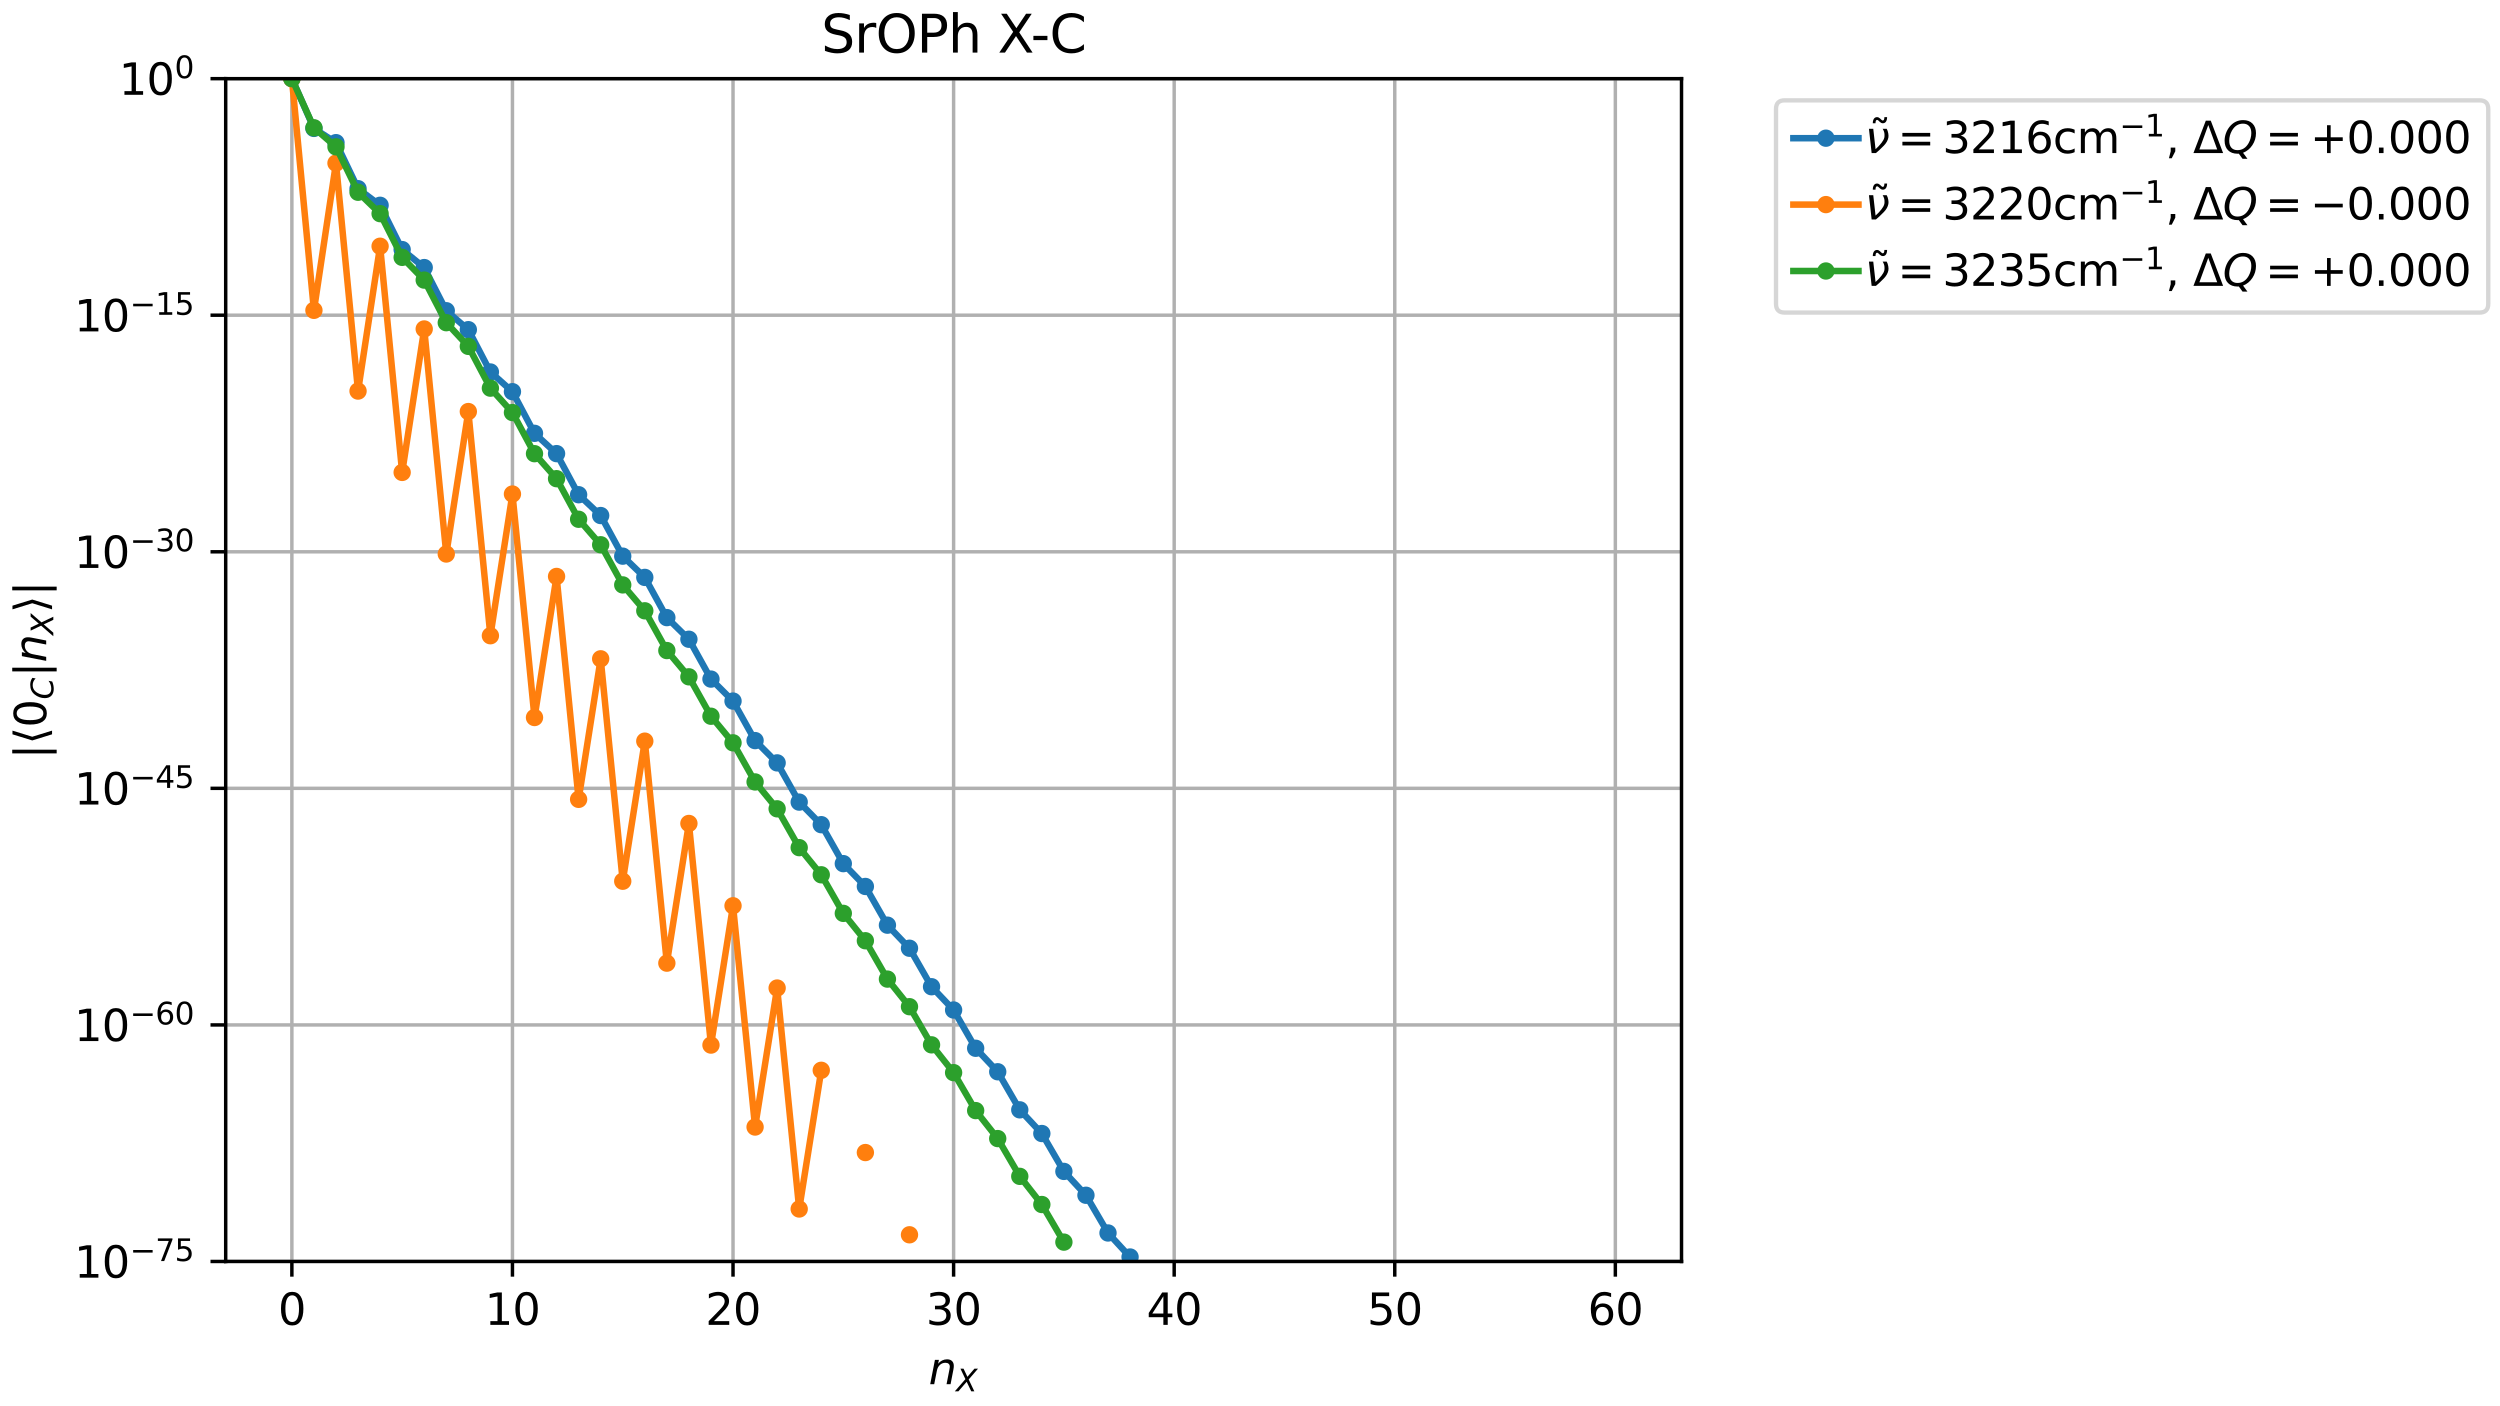 <?xml version="1.0" encoding="utf-8" standalone="no"?>
<!DOCTYPE svg PUBLIC "-//W3C//DTD SVG 1.1//EN"
  "http://www.w3.org/Graphics/SVG/1.1/DTD/svg11.dtd">
<svg xmlns:xlink="http://www.w3.org/1999/xlink" width="576pt" height="324pt" viewBox="0 0 576 324" xmlns="http://www.w3.org/2000/svg" version="1.1">
 <defs>
  <style type="text/css">*{stroke-linejoin: round; stroke-linecap: butt}</style>
 </defs>
 <g id="figure_1">
  <g id="patch_1">
   <path d="M 0 324 
L 576 324 
L 576 0 
L 0 0 
z
" style="fill: #ffffff"/>
  </g>
  <g id="axes_1">
   <g id="patch_2">
    <path d="M 52 290.644 
L 387.421 290.644 
L 387.421 18.118 
L 52 18.118 
z
" style="fill: #ffffff"/>
   </g>
   <g id="matplotlib.axis_1">
    <g id="xtick_1">
     <g id="line2d_1">
      <path d="M 67.247 290.644 
L 67.247 18.118 
" clip-path="url(#p159bed7719)" style="fill: none; stroke: #b0b0b0; stroke-width: 0.8; stroke-linecap: square"/>
     </g>
     <g id="line2d_2">
      <defs>
       <path id="m314cd59e23" d="M 0 0 
L 0 3.5 
" style="stroke: #000000; stroke-width: 0.8"/>
      </defs>
      <g>
       <use xlink:href="#m314cd59e23" x="67.247" y="290.644" style="stroke: #000000; stroke-width: 0.8"/>
      </g>
     </g>
     <g id="text_1">
      <!-- 0 -->
      <g transform="translate(64.065 305.242) scale(0.1 -0.1)">
       <defs>
        <path id="DejaVuSans-30" d="M 2034 4250 
Q 1547 4250 1301 3770 
Q 1056 3291 1056 2328 
Q 1056 1369 1301 889 
Q 1547 409 2034 409 
Q 2525 409 2770 889 
Q 3016 1369 3016 2328 
Q 3016 3291 2770 3770 
Q 2525 4250 2034 4250 
z
M 2034 4750 
Q 2819 4750 3233 4129 
Q 3647 3509 3647 2328 
Q 3647 1150 3233 529 
Q 2819 -91 2034 -91 
Q 1250 -91 836 529 
Q 422 1150 422 2328 
Q 422 3509 836 4129 
Q 1250 4750 2034 4750 
z
" transform="scale(0.016)"/>
       </defs>
       <use xlink:href="#DejaVuSans-30"/>
      </g>
     </g>
    </g>
    <g id="xtick_2">
     <g id="line2d_3">
      <path d="M 118.068 290.644 
L 118.068 18.118 
" clip-path="url(#p159bed7719)" style="fill: none; stroke: #b0b0b0; stroke-width: 0.8; stroke-linecap: square"/>
     </g>
     <g id="line2d_4">
      <g>
       <use xlink:href="#m314cd59e23" x="118.068" y="290.644" style="stroke: #000000; stroke-width: 0.8"/>
      </g>
     </g>
     <g id="text_2">
      <!-- 10 -->
      <g transform="translate(111.705 305.242) scale(0.1 -0.1)">
       <defs>
        <path id="DejaVuSans-31" d="M 794 531 
L 1825 531 
L 1825 4091 
L 703 3866 
L 703 4441 
L 1819 4666 
L 2450 4666 
L 2450 531 
L 3481 531 
L 3481 0 
L 794 0 
L 794 531 
z
" transform="scale(0.016)"/>
       </defs>
       <use xlink:href="#DejaVuSans-31"/>
       <use xlink:href="#DejaVuSans-30" transform="translate(63.623 0)"/>
      </g>
     </g>
    </g>
    <g id="xtick_3">
     <g id="line2d_5">
      <path d="M 168.889 290.644 
L 168.889 18.118 
" clip-path="url(#p159bed7719)" style="fill: none; stroke: #b0b0b0; stroke-width: 0.8; stroke-linecap: square"/>
     </g>
     <g id="line2d_6">
      <g>
       <use xlink:href="#m314cd59e23" x="168.889" y="290.644" style="stroke: #000000; stroke-width: 0.8"/>
      </g>
     </g>
     <g id="text_3">
      <!-- 20 -->
      <g transform="translate(162.527 305.242) scale(0.1 -0.1)">
       <defs>
        <path id="DejaVuSans-32" d="M 1228 531 
L 3431 531 
L 3431 0 
L 469 0 
L 469 531 
Q 828 903 1448 1529 
Q 2069 2156 2228 2338 
Q 2531 2678 2651 2914 
Q 2772 3150 2772 3378 
Q 2772 3750 2511 3984 
Q 2250 4219 1831 4219 
Q 1534 4219 1204 4116 
Q 875 4013 500 3803 
L 500 4441 
Q 881 4594 1212 4672 
Q 1544 4750 1819 4750 
Q 2544 4750 2975 4387 
Q 3406 4025 3406 3419 
Q 3406 3131 3298 2873 
Q 3191 2616 2906 2266 
Q 2828 2175 2409 1742 
Q 1991 1309 1228 531 
z
" transform="scale(0.016)"/>
       </defs>
       <use xlink:href="#DejaVuSans-32"/>
       <use xlink:href="#DejaVuSans-30" transform="translate(63.623 0)"/>
      </g>
     </g>
    </g>
    <g id="xtick_4">
     <g id="line2d_7">
      <path d="M 219.711 290.644 
L 219.711 18.118 
" clip-path="url(#p159bed7719)" style="fill: none; stroke: #b0b0b0; stroke-width: 0.8; stroke-linecap: square"/>
     </g>
     <g id="line2d_8">
      <g>
       <use xlink:href="#m314cd59e23" x="219.711" y="290.644" style="stroke: #000000; stroke-width: 0.8"/>
      </g>
     </g>
     <g id="text_4">
      <!-- 30 -->
      <g transform="translate(213.348 305.242) scale(0.1 -0.1)">
       <defs>
        <path id="DejaVuSans-33" d="M 2597 2516 
Q 3050 2419 3304 2112 
Q 3559 1806 3559 1356 
Q 3559 666 3084 287 
Q 2609 -91 1734 -91 
Q 1441 -91 1130 -33 
Q 819 25 488 141 
L 488 750 
Q 750 597 1062 519 
Q 1375 441 1716 441 
Q 2309 441 2620 675 
Q 2931 909 2931 1356 
Q 2931 1769 2642 2001 
Q 2353 2234 1838 2234 
L 1294 2234 
L 1294 2753 
L 1863 2753 
Q 2328 2753 2575 2939 
Q 2822 3125 2822 3475 
Q 2822 3834 2567 4026 
Q 2313 4219 1838 4219 
Q 1578 4219 1281 4162 
Q 984 4106 628 3988 
L 628 4550 
Q 988 4650 1302 4700 
Q 1616 4750 1894 4750 
Q 2613 4750 3031 4423 
Q 3450 4097 3450 3541 
Q 3450 3153 3228 2886 
Q 3006 2619 2597 2516 
z
" transform="scale(0.016)"/>
       </defs>
       <use xlink:href="#DejaVuSans-33"/>
       <use xlink:href="#DejaVuSans-30" transform="translate(63.623 0)"/>
      </g>
     </g>
    </g>
    <g id="xtick_5">
     <g id="line2d_9">
      <path d="M 270.532 290.644 
L 270.532 18.118 
" clip-path="url(#p159bed7719)" style="fill: none; stroke: #b0b0b0; stroke-width: 0.8; stroke-linecap: square"/>
     </g>
     <g id="line2d_10">
      <g>
       <use xlink:href="#m314cd59e23" x="270.532" y="290.644" style="stroke: #000000; stroke-width: 0.8"/>
      </g>
     </g>
     <g id="text_5">
      <!-- 40 -->
      <g transform="translate(264.169 305.242) scale(0.1 -0.1)">
       <defs>
        <path id="DejaVuSans-34" d="M 2419 4116 
L 825 1625 
L 2419 1625 
L 2419 4116 
z
M 2253 4666 
L 3047 4666 
L 3047 1625 
L 3713 1625 
L 3713 1100 
L 3047 1100 
L 3047 0 
L 2419 0 
L 2419 1100 
L 313 1100 
L 313 1709 
L 2253 4666 
z
" transform="scale(0.016)"/>
       </defs>
       <use xlink:href="#DejaVuSans-34"/>
       <use xlink:href="#DejaVuSans-30" transform="translate(63.623 0)"/>
      </g>
     </g>
    </g>
    <g id="xtick_6">
     <g id="line2d_11">
      <path d="M 321.353 290.644 
L 321.353 18.118 
" clip-path="url(#p159bed7719)" style="fill: none; stroke: #b0b0b0; stroke-width: 0.8; stroke-linecap: square"/>
     </g>
     <g id="line2d_12">
      <g>
       <use xlink:href="#m314cd59e23" x="321.353" y="290.644" style="stroke: #000000; stroke-width: 0.8"/>
      </g>
     </g>
     <g id="text_6">
      <!-- 50 -->
      <g transform="translate(314.991 305.242) scale(0.1 -0.1)">
       <defs>
        <path id="DejaVuSans-35" d="M 691 4666 
L 3169 4666 
L 3169 4134 
L 1269 4134 
L 1269 2991 
Q 1406 3038 1543 3061 
Q 1681 3084 1819 3084 
Q 2600 3084 3056 2656 
Q 3513 2228 3513 1497 
Q 3513 744 3044 326 
Q 2575 -91 1722 -91 
Q 1428 -91 1123 -41 
Q 819 9 494 109 
L 494 744 
Q 775 591 1075 516 
Q 1375 441 1709 441 
Q 2250 441 2565 725 
Q 2881 1009 2881 1497 
Q 2881 1984 2565 2268 
Q 2250 2553 1709 2553 
Q 1456 2553 1204 2497 
Q 953 2441 691 2322 
L 691 4666 
z
" transform="scale(0.016)"/>
       </defs>
       <use xlink:href="#DejaVuSans-35"/>
       <use xlink:href="#DejaVuSans-30" transform="translate(63.623 0)"/>
      </g>
     </g>
    </g>
    <g id="xtick_7">
     <g id="line2d_13">
      <path d="M 372.174 290.644 
L 372.174 18.118 
" clip-path="url(#p159bed7719)" style="fill: none; stroke: #b0b0b0; stroke-width: 0.8; stroke-linecap: square"/>
     </g>
     <g id="line2d_14">
      <g>
       <use xlink:href="#m314cd59e23" x="372.174" y="290.644" style="stroke: #000000; stroke-width: 0.8"/>
      </g>
     </g>
     <g id="text_7">
      <!-- 60 -->
      <g transform="translate(365.812 305.242) scale(0.1 -0.1)">
       <defs>
        <path id="DejaVuSans-36" d="M 2113 2584 
Q 1688 2584 1439 2293 
Q 1191 2003 1191 1497 
Q 1191 994 1439 701 
Q 1688 409 2113 409 
Q 2538 409 2786 701 
Q 3034 994 3034 1497 
Q 3034 2003 2786 2293 
Q 2538 2584 2113 2584 
z
M 3366 4563 
L 3366 3988 
Q 3128 4100 2886 4159 
Q 2644 4219 2406 4219 
Q 1781 4219 1451 3797 
Q 1122 3375 1075 2522 
Q 1259 2794 1537 2939 
Q 1816 3084 2150 3084 
Q 2853 3084 3261 2657 
Q 3669 2231 3669 1497 
Q 3669 778 3244 343 
Q 2819 -91 2113 -91 
Q 1303 -91 875 529 
Q 447 1150 447 2328 
Q 447 3434 972 4092 
Q 1497 4750 2381 4750 
Q 2619 4750 2861 4703 
Q 3103 4656 3366 4563 
z
" transform="scale(0.016)"/>
       </defs>
       <use xlink:href="#DejaVuSans-36"/>
       <use xlink:href="#DejaVuSans-30" transform="translate(63.623 0)"/>
      </g>
     </g>
    </g>
    <g id="text_8">
     <!-- $n_X$ -->
     <g transform="translate(213.961 318.92) scale(0.1 -0.1)">
      <defs>
       <path id="DejaVuSans-Oblique-6e" d="M 3566 2113 
L 3156 0 
L 2578 0 
L 2988 2091 
Q 3016 2238 3031 2350 
Q 3047 2463 3047 2528 
Q 3047 2791 2881 2937 
Q 2716 3084 2419 3084 
Q 1956 3084 1622 2776 
Q 1288 2469 1184 1941 
L 800 0 
L 225 0 
L 903 3500 
L 1478 3500 
L 1363 2950 
Q 1603 3253 1940 3418 
Q 2278 3584 2650 3584 
Q 3113 3584 3367 3334 
Q 3622 3084 3622 2631 
Q 3622 2519 3608 2391 
Q 3594 2263 3566 2113 
z
" transform="scale(0.016)"/>
       <path id="DejaVuSans-Oblique-58" d="M 878 4666 
L 1516 4666 
L 2316 2981 
L 3763 4666 
L 4500 4666 
L 2578 2438 
L 3738 0 
L 3103 0 
L 2163 1966 
L 459 0 
L -275 0 
L 1906 2509 
L 878 4666 
z
" transform="scale(0.016)"/>
      </defs>
      <use xlink:href="#DejaVuSans-Oblique-6e"/>
      <use xlink:href="#DejaVuSans-Oblique-58" transform="translate(63.379 -16.406) scale(0.7)"/>
     </g>
    </g>
   </g>
   <g id="matplotlib.axis_2">
    <g id="ytick_1">
     <g id="line2d_15">
      <path d="M 52 18.118 
L 387.421 18.118 
" clip-path="url(#p159bed7719)" style="fill: none; stroke: #b0b0b0; stroke-width: 0.8; stroke-linecap: square"/>
     </g>
     <g id="line2d_16">
      <defs>
       <path id="m9d98f61aa1" d="M 0 0 
L -3.5 0 
" style="stroke: #000000; stroke-width: 0.8"/>
      </defs>
      <g>
       <use xlink:href="#m9d98f61aa1" x="52" y="18.118" style="stroke: #000000; stroke-width: 0.8"/>
      </g>
     </g>
     <g id="text_9">
      <!-- $\mathdefault{10^{0}}$ -->
      <g transform="translate(27.4 21.918) scale(0.1 -0.1)">
       <use xlink:href="#DejaVuSans-31" transform="translate(0 0.766)"/>
       <use xlink:href="#DejaVuSans-30" transform="translate(63.623 0.766)"/>
       <use xlink:href="#DejaVuSans-30" transform="translate(128.203 39.047) scale(0.7)"/>
      </g>
     </g>
    </g>
    <g id="ytick_2">
     <g id="line2d_17">
      <path d="M 52 72.623 
L 387.421 72.623 
" clip-path="url(#p159bed7719)" style="fill: none; stroke: #b0b0b0; stroke-width: 0.8; stroke-linecap: square"/>
     </g>
     <g id="line2d_18">
      <g>
       <use xlink:href="#m9d98f61aa1" x="52" y="72.623" style="stroke: #000000; stroke-width: 0.8"/>
      </g>
     </g>
     <g id="text_10">
      <!-- $\mathdefault{10^{-15}}$ -->
      <g transform="translate(17.1 76.423) scale(0.1 -0.1)">
       <defs>
        <path id="DejaVuSans-2212" d="M 678 2272 
L 4684 2272 
L 4684 1741 
L 678 1741 
L 678 2272 
z
" transform="scale(0.016)"/>
       </defs>
       <use xlink:href="#DejaVuSans-31" transform="translate(0 0.684)"/>
       <use xlink:href="#DejaVuSans-30" transform="translate(63.623 0.684)"/>
       <use xlink:href="#DejaVuSans-2212" transform="translate(128.203 38.966) scale(0.7)"/>
       <use xlink:href="#DejaVuSans-31" transform="translate(186.855 38.966) scale(0.7)"/>
       <use xlink:href="#DejaVuSans-35" transform="translate(231.392 38.966) scale(0.7)"/>
      </g>
     </g>
    </g>
    <g id="ytick_3">
     <g id="line2d_19">
      <path d="M 52 127.128 
L 387.421 127.128 
" clip-path="url(#p159bed7719)" style="fill: none; stroke: #b0b0b0; stroke-width: 0.8; stroke-linecap: square"/>
     </g>
     <g id="line2d_20">
      <g>
       <use xlink:href="#m9d98f61aa1" x="52" y="127.128" style="stroke: #000000; stroke-width: 0.8"/>
      </g>
     </g>
     <g id="text_11">
      <!-- $\mathdefault{10^{-30}}$ -->
      <g transform="translate(17.1 130.928) scale(0.1 -0.1)">
       <use xlink:href="#DejaVuSans-31" transform="translate(0 0.766)"/>
       <use xlink:href="#DejaVuSans-30" transform="translate(63.623 0.766)"/>
       <use xlink:href="#DejaVuSans-2212" transform="translate(128.203 39.047) scale(0.7)"/>
       <use xlink:href="#DejaVuSans-33" transform="translate(186.855 39.047) scale(0.7)"/>
       <use xlink:href="#DejaVuSans-30" transform="translate(231.392 39.047) scale(0.7)"/>
      </g>
     </g>
    </g>
    <g id="ytick_4">
     <g id="line2d_21">
      <path d="M 52 181.633 
L 387.421 181.633 
" clip-path="url(#p159bed7719)" style="fill: none; stroke: #b0b0b0; stroke-width: 0.8; stroke-linecap: square"/>
     </g>
     <g id="line2d_22">
      <g>
       <use xlink:href="#m9d98f61aa1" x="52" y="181.633" style="stroke: #000000; stroke-width: 0.8"/>
      </g>
     </g>
     <g id="text_12">
      <!-- $\mathdefault{10^{-45}}$ -->
      <g transform="translate(17.1 185.433) scale(0.1 -0.1)">
       <use xlink:href="#DejaVuSans-31" transform="translate(0 0.684)"/>
       <use xlink:href="#DejaVuSans-30" transform="translate(63.623 0.684)"/>
       <use xlink:href="#DejaVuSans-2212" transform="translate(128.203 38.966) scale(0.7)"/>
       <use xlink:href="#DejaVuSans-34" transform="translate(186.855 38.966) scale(0.7)"/>
       <use xlink:href="#DejaVuSans-35" transform="translate(231.392 38.966) scale(0.7)"/>
      </g>
     </g>
    </g>
    <g id="ytick_5">
     <g id="line2d_23">
      <path d="M 52 236.138 
L 387.421 236.138 
" clip-path="url(#p159bed7719)" style="fill: none; stroke: #b0b0b0; stroke-width: 0.8; stroke-linecap: square"/>
     </g>
     <g id="line2d_24">
      <g>
       <use xlink:href="#m9d98f61aa1" x="52" y="236.138" style="stroke: #000000; stroke-width: 0.8"/>
      </g>
     </g>
     <g id="text_13">
      <!-- $\mathdefault{10^{-60}}$ -->
      <g transform="translate(17.1 239.938) scale(0.1 -0.1)">
       <use xlink:href="#DejaVuSans-31" transform="translate(0 0.766)"/>
       <use xlink:href="#DejaVuSans-30" transform="translate(63.623 0.766)"/>
       <use xlink:href="#DejaVuSans-2212" transform="translate(128.203 39.047) scale(0.7)"/>
       <use xlink:href="#DejaVuSans-36" transform="translate(186.855 39.047) scale(0.7)"/>
       <use xlink:href="#DejaVuSans-30" transform="translate(231.392 39.047) scale(0.7)"/>
      </g>
     </g>
    </g>
    <g id="ytick_6">
     <g id="line2d_25">
      <path d="M 52 290.644 
L 387.421 290.644 
" clip-path="url(#p159bed7719)" style="fill: none; stroke: #b0b0b0; stroke-width: 0.8; stroke-linecap: square"/>
     </g>
     <g id="line2d_26">
      <g>
       <use xlink:href="#m9d98f61aa1" x="52" y="290.644" style="stroke: #000000; stroke-width: 0.8"/>
      </g>
     </g>
     <g id="text_14">
      <!-- $\mathdefault{10^{-75}}$ -->
      <g transform="translate(17.1 294.443) scale(0.1 -0.1)">
       <defs>
        <path id="DejaVuSans-37" d="M 525 4666 
L 3525 4666 
L 3525 4397 
L 1831 0 
L 1172 0 
L 2766 4134 
L 525 4134 
L 525 4666 
z
" transform="scale(0.016)"/>
       </defs>
       <use xlink:href="#DejaVuSans-31" transform="translate(0 0.684)"/>
       <use xlink:href="#DejaVuSans-30" transform="translate(63.623 0.684)"/>
       <use xlink:href="#DejaVuSans-2212" transform="translate(128.203 38.966) scale(0.7)"/>
       <use xlink:href="#DejaVuSans-37" transform="translate(186.855 38.966) scale(0.7)"/>
       <use xlink:href="#DejaVuSans-35" transform="translate(231.392 38.966) scale(0.7)"/>
      </g>
     </g>
    </g>
    <g id="text_15">
     <!-- $|\langle 0_{C}| n_{X} \rangle |$ -->
     <g transform="translate(10.7 174.881) rotate(-90) scale(0.1 -0.1)">
      <defs>
       <path id="DejaVuSans-7c" d="M 1344 4891 
L 1344 -1509 
L 813 -1509 
L 813 4891 
L 1344 4891 
z
" transform="scale(0.016)"/>
       <path id="DejaVuSans-27e8" d="M 572 2006 
L 1453 4856 
L 1984 4856 
L 1103 2006 
L 1984 -844 
L 1453 -844 
L 572 2006 
z
" transform="scale(0.016)"/>
       <path id="DejaVuSans-Oblique-43" d="M 4447 4306 
L 4319 3641 
Q 4019 3944 3683 4091 
Q 3347 4238 2956 4238 
Q 2422 4238 2017 3981 
Q 1613 3725 1319 3200 
Q 1131 2863 1032 2486 
Q 934 2109 934 1728 
Q 934 1091 1264 756 
Q 1594 422 2222 422 
Q 2656 422 3056 561 
Q 3456 700 3834 978 
L 3688 231 
Q 3316 72 2936 -9 
Q 2556 -91 2175 -91 
Q 1278 -91 773 396 
Q 269 884 269 1753 
Q 269 2309 461 2846 
Q 653 3384 1013 3828 
Q 1394 4300 1883 4525 
Q 2372 4750 3022 4750 
Q 3422 4750 3780 4639 
Q 4138 4528 4447 4306 
z
" transform="scale(0.016)"/>
       <path id="DejaVuSans-27e9" d="M 1925 2006 
L 1044 -844 
L 513 -844 
L 1394 2006 
L 513 4856 
L 1044 4856 
L 1925 2006 
z
" transform="scale(0.016)"/>
      </defs>
      <use xlink:href="#DejaVuSans-7c" transform="translate(0 0.578)"/>
      <use xlink:href="#DejaVuSans-27e8" transform="translate(33.691 0.578)"/>
      <use xlink:href="#DejaVuSans-30" transform="translate(72.705 0.578)"/>
      <use xlink:href="#DejaVuSans-Oblique-43" transform="translate(137.285 -15.828) scale(0.7)"/>
      <use xlink:href="#DejaVuSans-7c" transform="translate(188.896 0.578)"/>
      <use xlink:href="#DejaVuSans-Oblique-6e" transform="translate(222.588 0.578)"/>
      <use xlink:href="#DejaVuSans-Oblique-58" transform="translate(285.967 -15.828) scale(0.7)"/>
      <use xlink:href="#DejaVuSans-27e9" transform="translate(336.655 0.578)"/>
      <use xlink:href="#DejaVuSans-7c" transform="translate(375.669 0.578)"/>
     </g>
    </g>
   </g>
   <g id="line2d_27">
    <path d="M 67.247 18.118 
L 72.329 29.585 
L 77.411 32.869 
L 82.493 43.473 
L 87.575 47.3 
L 92.657 57.505 
L 97.739 61.648 
L 102.822 71.591 
L 107.904 75.957 
L 112.986 85.706 
L 118.068 90.244 
L 123.15 99.839 
L 128.232 104.517 
L 133.314 113.984 
L 138.396 118.779 
L 143.479 128.138 
L 148.561 133.034 
L 153.643 142.298 
L 158.725 147.283 
L 163.807 156.463 
L 168.889 161.528 
L 173.971 170.633 
L 179.053 175.769 
L 184.136 184.806 
L 189.218 190.006 
L 194.3 198.982 
L 199.382 204.241 
L 204.464 213.16 
L 209.546 218.474 
L 214.628 227.341 
L 219.711 232.705 
L 224.793 241.523 
L 229.875 246.934 
L 234.957 255.707 
L 240.039 261.162 
L 245.121 269.892 
L 250.203 275.388 
L 255.285 284.078 
L 260.368 289.613 
" clip-path="url(#p159bed7719)" style="fill: none; stroke: #1f77b4; stroke-width: 1.5; stroke-linecap: square"/>
    <defs>
     <path id="m1d5f99a574" d="M 0 1.5 
C 0.398 1.5 0.779 1.342 1.061 1.061 
C 1.342 0.779 1.5 0.398 1.5 0 
C 1.5 -0.398 1.342 -0.779 1.061 -1.061 
C 0.779 -1.342 0.398 -1.5 0 -1.5 
C -0.398 -1.5 -0.779 -1.342 -1.061 -1.061 
C -1.342 -0.779 -1.5 -0.398 -1.5 0 
C -1.5 0.398 -1.342 0.779 -1.061 1.061 
C -0.779 1.342 -0.398 1.5 0 1.5 
z
" style="stroke: #1f77b4"/>
    </defs>
    <g clip-path="url(#p159bed7719)">
     <use xlink:href="#m1d5f99a574" x="67.247" y="18.118" style="fill: #1f77b4; stroke: #1f77b4"/>
     <use xlink:href="#m1d5f99a574" x="72.329" y="29.585" style="fill: #1f77b4; stroke: #1f77b4"/>
     <use xlink:href="#m1d5f99a574" x="77.411" y="32.869" style="fill: #1f77b4; stroke: #1f77b4"/>
     <use xlink:href="#m1d5f99a574" x="82.493" y="43.473" style="fill: #1f77b4; stroke: #1f77b4"/>
     <use xlink:href="#m1d5f99a574" x="87.575" y="47.3" style="fill: #1f77b4; stroke: #1f77b4"/>
     <use xlink:href="#m1d5f99a574" x="92.657" y="57.505" style="fill: #1f77b4; stroke: #1f77b4"/>
     <use xlink:href="#m1d5f99a574" x="97.739" y="61.648" style="fill: #1f77b4; stroke: #1f77b4"/>
     <use xlink:href="#m1d5f99a574" x="102.822" y="71.591" style="fill: #1f77b4; stroke: #1f77b4"/>
     <use xlink:href="#m1d5f99a574" x="107.904" y="75.957" style="fill: #1f77b4; stroke: #1f77b4"/>
     <use xlink:href="#m1d5f99a574" x="112.986" y="85.706" style="fill: #1f77b4; stroke: #1f77b4"/>
     <use xlink:href="#m1d5f99a574" x="118.068" y="90.244" style="fill: #1f77b4; stroke: #1f77b4"/>
     <use xlink:href="#m1d5f99a574" x="123.15" y="99.839" style="fill: #1f77b4; stroke: #1f77b4"/>
     <use xlink:href="#m1d5f99a574" x="128.232" y="104.517" style="fill: #1f77b4; stroke: #1f77b4"/>
     <use xlink:href="#m1d5f99a574" x="133.314" y="113.984" style="fill: #1f77b4; stroke: #1f77b4"/>
     <use xlink:href="#m1d5f99a574" x="138.396" y="118.779" style="fill: #1f77b4; stroke: #1f77b4"/>
     <use xlink:href="#m1d5f99a574" x="143.479" y="128.138" style="fill: #1f77b4; stroke: #1f77b4"/>
     <use xlink:href="#m1d5f99a574" x="148.561" y="133.034" style="fill: #1f77b4; stroke: #1f77b4"/>
     <use xlink:href="#m1d5f99a574" x="153.643" y="142.298" style="fill: #1f77b4; stroke: #1f77b4"/>
     <use xlink:href="#m1d5f99a574" x="158.725" y="147.283" style="fill: #1f77b4; stroke: #1f77b4"/>
     <use xlink:href="#m1d5f99a574" x="163.807" y="156.463" style="fill: #1f77b4; stroke: #1f77b4"/>
     <use xlink:href="#m1d5f99a574" x="168.889" y="161.528" style="fill: #1f77b4; stroke: #1f77b4"/>
     <use xlink:href="#m1d5f99a574" x="173.971" y="170.633" style="fill: #1f77b4; stroke: #1f77b4"/>
     <use xlink:href="#m1d5f99a574" x="179.053" y="175.769" style="fill: #1f77b4; stroke: #1f77b4"/>
     <use xlink:href="#m1d5f99a574" x="184.136" y="184.806" style="fill: #1f77b4; stroke: #1f77b4"/>
     <use xlink:href="#m1d5f99a574" x="189.218" y="190.006" style="fill: #1f77b4; stroke: #1f77b4"/>
     <use xlink:href="#m1d5f99a574" x="194.3" y="198.982" style="fill: #1f77b4; stroke: #1f77b4"/>
     <use xlink:href="#m1d5f99a574" x="199.382" y="204.241" style="fill: #1f77b4; stroke: #1f77b4"/>
     <use xlink:href="#m1d5f99a574" x="204.464" y="213.16" style="fill: #1f77b4; stroke: #1f77b4"/>
     <use xlink:href="#m1d5f99a574" x="209.546" y="218.474" style="fill: #1f77b4; stroke: #1f77b4"/>
     <use xlink:href="#m1d5f99a574" x="214.628" y="227.341" style="fill: #1f77b4; stroke: #1f77b4"/>
     <use xlink:href="#m1d5f99a574" x="219.711" y="232.705" style="fill: #1f77b4; stroke: #1f77b4"/>
     <use xlink:href="#m1d5f99a574" x="224.793" y="241.523" style="fill: #1f77b4; stroke: #1f77b4"/>
     <use xlink:href="#m1d5f99a574" x="229.875" y="246.934" style="fill: #1f77b4; stroke: #1f77b4"/>
     <use xlink:href="#m1d5f99a574" x="234.957" y="255.707" style="fill: #1f77b4; stroke: #1f77b4"/>
     <use xlink:href="#m1d5f99a574" x="240.039" y="261.162" style="fill: #1f77b4; stroke: #1f77b4"/>
     <use xlink:href="#m1d5f99a574" x="245.121" y="269.892" style="fill: #1f77b4; stroke: #1f77b4"/>
     <use xlink:href="#m1d5f99a574" x="250.203" y="275.388" style="fill: #1f77b4; stroke: #1f77b4"/>
     <use xlink:href="#m1d5f99a574" x="255.285" y="284.078" style="fill: #1f77b4; stroke: #1f77b4"/>
     <use xlink:href="#m1d5f99a574" x="260.368" y="289.613" style="fill: #1f77b4; stroke: #1f77b4"/>
    </g>
   </g>
   <g id="line2d_28">
    <path d="M 67.247 18.118 
L 72.329 71.501 
L 77.411 37.585 
L 82.493 90.101 
L 87.575 56.732 
L 92.657 108.845 
L 97.739 75.796 
L 102.822 127.643 
L 107.904 94.821 
L 112.986 146.47 
L 118.068 113.824 
L 123.15 165.315 
L 128.232 132.812 
L 133.314 184.171 
L 138.396 151.791 
L 143.479 203.037 
L 148.561 170.761 
L 153.643 221.909 
L 158.725 189.726 
L 163.807 240.786 
L 168.889 208.687 
L 173.971 259.667 
L 179.053 227.643 
L 184.136 278.552 
L 189.218 246.597 
M 199.382 265.548 
M 209.546 284.496 
" clip-path="url(#p159bed7719)" style="fill: none; stroke: #ff7f0e; stroke-width: 1.5; stroke-linecap: square"/>
    <defs>
     <path id="m34915ca627" d="M 0 1.5 
C 0.398 1.5 0.779 1.342 1.061 1.061 
C 1.342 0.779 1.5 0.398 1.5 0 
C 1.5 -0.398 1.342 -0.779 1.061 -1.061 
C 0.779 -1.342 0.398 -1.5 0 -1.5 
C -0.398 -1.5 -0.779 -1.342 -1.061 -1.061 
C -1.342 -0.779 -1.5 -0.398 -1.5 0 
C -1.5 0.398 -1.342 0.779 -1.061 1.061 
C -0.779 1.342 -0.398 1.5 0 1.5 
z
" style="stroke: #ff7f0e"/>
    </defs>
    <g clip-path="url(#p159bed7719)">
     <use xlink:href="#m34915ca627" x="67.247" y="18.118" style="fill: #ff7f0e; stroke: #ff7f0e"/>
     <use xlink:href="#m34915ca627" x="72.329" y="71.501" style="fill: #ff7f0e; stroke: #ff7f0e"/>
     <use xlink:href="#m34915ca627" x="77.411" y="37.585" style="fill: #ff7f0e; stroke: #ff7f0e"/>
     <use xlink:href="#m34915ca627" x="82.493" y="90.101" style="fill: #ff7f0e; stroke: #ff7f0e"/>
     <use xlink:href="#m34915ca627" x="87.575" y="56.732" style="fill: #ff7f0e; stroke: #ff7f0e"/>
     <use xlink:href="#m34915ca627" x="92.657" y="108.845" style="fill: #ff7f0e; stroke: #ff7f0e"/>
     <use xlink:href="#m34915ca627" x="97.739" y="75.796" style="fill: #ff7f0e; stroke: #ff7f0e"/>
     <use xlink:href="#m34915ca627" x="102.822" y="127.643" style="fill: #ff7f0e; stroke: #ff7f0e"/>
     <use xlink:href="#m34915ca627" x="107.904" y="94.821" style="fill: #ff7f0e; stroke: #ff7f0e"/>
     <use xlink:href="#m34915ca627" x="112.986" y="146.47" style="fill: #ff7f0e; stroke: #ff7f0e"/>
     <use xlink:href="#m34915ca627" x="118.068" y="113.824" style="fill: #ff7f0e; stroke: #ff7f0e"/>
     <use xlink:href="#m34915ca627" x="123.15" y="165.315" style="fill: #ff7f0e; stroke: #ff7f0e"/>
     <use xlink:href="#m34915ca627" x="128.232" y="132.812" style="fill: #ff7f0e; stroke: #ff7f0e"/>
     <use xlink:href="#m34915ca627" x="133.314" y="184.171" style="fill: #ff7f0e; stroke: #ff7f0e"/>
     <use xlink:href="#m34915ca627" x="138.396" y="151.791" style="fill: #ff7f0e; stroke: #ff7f0e"/>
     <use xlink:href="#m34915ca627" x="143.479" y="203.037" style="fill: #ff7f0e; stroke: #ff7f0e"/>
     <use xlink:href="#m34915ca627" x="148.561" y="170.761" style="fill: #ff7f0e; stroke: #ff7f0e"/>
     <use xlink:href="#m34915ca627" x="153.643" y="221.909" style="fill: #ff7f0e; stroke: #ff7f0e"/>
     <use xlink:href="#m34915ca627" x="158.725" y="189.726" style="fill: #ff7f0e; stroke: #ff7f0e"/>
     <use xlink:href="#m34915ca627" x="163.807" y="240.786" style="fill: #ff7f0e; stroke: #ff7f0e"/>
     <use xlink:href="#m34915ca627" x="168.889" y="208.687" style="fill: #ff7f0e; stroke: #ff7f0e"/>
     <use xlink:href="#m34915ca627" x="173.971" y="259.667" style="fill: #ff7f0e; stroke: #ff7f0e"/>
     <use xlink:href="#m34915ca627" x="179.053" y="227.643" style="fill: #ff7f0e; stroke: #ff7f0e"/>
     <use xlink:href="#m34915ca627" x="184.136" y="278.552" style="fill: #ff7f0e; stroke: #ff7f0e"/>
     <use xlink:href="#m34915ca627" x="189.218" y="246.597" style="fill: #ff7f0e; stroke: #ff7f0e"/>
     <use xlink:href="#m34915ca627" x="199.382" y="265.548" style="fill: #ff7f0e; stroke: #ff7f0e"/>
     <use xlink:href="#m34915ca627" x="209.546" y="284.496" style="fill: #ff7f0e; stroke: #ff7f0e"/>
    </g>
   </g>
   <g id="line2d_29">
    <path d="M 67.247 18.118 
L 72.329 29.441 
L 77.411 33.831 
L 82.493 44.296 
L 87.575 49.224 
L 92.657 59.295 
L 97.739 64.533 
L 102.822 74.348 
L 107.904 79.804 
L 112.986 89.43 
L 118.068 95.053 
L 123.15 104.53 
L 128.232 110.288 
L 133.314 119.641 
L 138.396 125.512 
L 143.479 134.762 
L 148.561 140.729 
L 153.643 149.889 
L 158.725 155.941 
L 163.807 165.021 
L 168.889 171.148 
L 173.971 180.157 
L 179.053 186.351 
L 184.136 195.297 
L 189.218 201.551 
L 194.3 210.44 
L 199.382 216.748 
L 204.464 225.585 
L 209.546 231.943 
L 214.628 240.732 
L 219.711 247.137 
L 224.793 255.881 
L 229.875 262.328 
L 234.957 271.031 
L 240.039 277.519 
L 245.121 286.183 
" clip-path="url(#p159bed7719)" style="fill: none; stroke: #2ca02c; stroke-width: 1.5; stroke-linecap: square"/>
    <defs>
     <path id="m2c841e865a" d="M 0 1.5 
C 0.398 1.5 0.779 1.342 1.061 1.061 
C 1.342 0.779 1.5 0.398 1.5 0 
C 1.5 -0.398 1.342 -0.779 1.061 -1.061 
C 0.779 -1.342 0.398 -1.5 0 -1.5 
C -0.398 -1.5 -0.779 -1.342 -1.061 -1.061 
C -1.342 -0.779 -1.5 -0.398 -1.5 0 
C -1.5 0.398 -1.342 0.779 -1.061 1.061 
C -0.779 1.342 -0.398 1.5 0 1.5 
z
" style="stroke: #2ca02c"/>
    </defs>
    <g clip-path="url(#p159bed7719)">
     <use xlink:href="#m2c841e865a" x="67.247" y="18.118" style="fill: #2ca02c; stroke: #2ca02c"/>
     <use xlink:href="#m2c841e865a" x="72.329" y="29.441" style="fill: #2ca02c; stroke: #2ca02c"/>
     <use xlink:href="#m2c841e865a" x="77.411" y="33.831" style="fill: #2ca02c; stroke: #2ca02c"/>
     <use xlink:href="#m2c841e865a" x="82.493" y="44.296" style="fill: #2ca02c; stroke: #2ca02c"/>
     <use xlink:href="#m2c841e865a" x="87.575" y="49.224" style="fill: #2ca02c; stroke: #2ca02c"/>
     <use xlink:href="#m2c841e865a" x="92.657" y="59.295" style="fill: #2ca02c; stroke: #2ca02c"/>
     <use xlink:href="#m2c841e865a" x="97.739" y="64.533" style="fill: #2ca02c; stroke: #2ca02c"/>
     <use xlink:href="#m2c841e865a" x="102.822" y="74.348" style="fill: #2ca02c; stroke: #2ca02c"/>
     <use xlink:href="#m2c841e865a" x="107.904" y="79.804" style="fill: #2ca02c; stroke: #2ca02c"/>
     <use xlink:href="#m2c841e865a" x="112.986" y="89.43" style="fill: #2ca02c; stroke: #2ca02c"/>
     <use xlink:href="#m2c841e865a" x="118.068" y="95.053" style="fill: #2ca02c; stroke: #2ca02c"/>
     <use xlink:href="#m2c841e865a" x="123.15" y="104.53" style="fill: #2ca02c; stroke: #2ca02c"/>
     <use xlink:href="#m2c841e865a" x="128.232" y="110.288" style="fill: #2ca02c; stroke: #2ca02c"/>
     <use xlink:href="#m2c841e865a" x="133.314" y="119.641" style="fill: #2ca02c; stroke: #2ca02c"/>
     <use xlink:href="#m2c841e865a" x="138.396" y="125.512" style="fill: #2ca02c; stroke: #2ca02c"/>
     <use xlink:href="#m2c841e865a" x="143.479" y="134.762" style="fill: #2ca02c; stroke: #2ca02c"/>
     <use xlink:href="#m2c841e865a" x="148.561" y="140.729" style="fill: #2ca02c; stroke: #2ca02c"/>
     <use xlink:href="#m2c841e865a" x="153.643" y="149.889" style="fill: #2ca02c; stroke: #2ca02c"/>
     <use xlink:href="#m2c841e865a" x="158.725" y="155.941" style="fill: #2ca02c; stroke: #2ca02c"/>
     <use xlink:href="#m2c841e865a" x="163.807" y="165.021" style="fill: #2ca02c; stroke: #2ca02c"/>
     <use xlink:href="#m2c841e865a" x="168.889" y="171.148" style="fill: #2ca02c; stroke: #2ca02c"/>
     <use xlink:href="#m2c841e865a" x="173.971" y="180.157" style="fill: #2ca02c; stroke: #2ca02c"/>
     <use xlink:href="#m2c841e865a" x="179.053" y="186.351" style="fill: #2ca02c; stroke: #2ca02c"/>
     <use xlink:href="#m2c841e865a" x="184.136" y="195.297" style="fill: #2ca02c; stroke: #2ca02c"/>
     <use xlink:href="#m2c841e865a" x="189.218" y="201.551" style="fill: #2ca02c; stroke: #2ca02c"/>
     <use xlink:href="#m2c841e865a" x="194.3" y="210.44" style="fill: #2ca02c; stroke: #2ca02c"/>
     <use xlink:href="#m2c841e865a" x="199.382" y="216.748" style="fill: #2ca02c; stroke: #2ca02c"/>
     <use xlink:href="#m2c841e865a" x="204.464" y="225.585" style="fill: #2ca02c; stroke: #2ca02c"/>
     <use xlink:href="#m2c841e865a" x="209.546" y="231.943" style="fill: #2ca02c; stroke: #2ca02c"/>
     <use xlink:href="#m2c841e865a" x="214.628" y="240.732" style="fill: #2ca02c; stroke: #2ca02c"/>
     <use xlink:href="#m2c841e865a" x="219.711" y="247.137" style="fill: #2ca02c; stroke: #2ca02c"/>
     <use xlink:href="#m2c841e865a" x="224.793" y="255.881" style="fill: #2ca02c; stroke: #2ca02c"/>
     <use xlink:href="#m2c841e865a" x="229.875" y="262.328" style="fill: #2ca02c; stroke: #2ca02c"/>
     <use xlink:href="#m2c841e865a" x="234.957" y="271.031" style="fill: #2ca02c; stroke: #2ca02c"/>
     <use xlink:href="#m2c841e865a" x="240.039" y="277.519" style="fill: #2ca02c; stroke: #2ca02c"/>
     <use xlink:href="#m2c841e865a" x="245.121" y="286.183" style="fill: #2ca02c; stroke: #2ca02c"/>
    </g>
   </g>
   <g id="patch_3">
    <path d="M 52 290.644 
L 52 18.118 
" style="fill: none; stroke: #000000; stroke-width: 0.8; stroke-linejoin: miter; stroke-linecap: square"/>
   </g>
   <g id="patch_4">
    <path d="M 387.421 290.644 
L 387.421 18.118 
" style="fill: none; stroke: #000000; stroke-width: 0.8; stroke-linejoin: miter; stroke-linecap: square"/>
   </g>
   <g id="patch_5">
    <path d="M 52 290.644 
L 387.421 290.644 
" style="fill: none; stroke: #000000; stroke-width: 0.8; stroke-linejoin: miter; stroke-linecap: square"/>
   </g>
   <g id="patch_6">
    <path d="M 52 18.118 
L 387.421 18.118 
" style="fill: none; stroke: #000000; stroke-width: 0.8; stroke-linejoin: miter; stroke-linecap: square"/>
   </g>
   <g id="text_16">
    <!-- SrOPh X-C -->
    <g transform="translate(189.22 12.118) scale(0.12 -0.12)">
     <defs>
      <path id="DejaVuSans-53" d="M 3425 4513 
L 3425 3897 
Q 3066 4069 2747 4153 
Q 2428 4238 2131 4238 
Q 1616 4238 1336 4038 
Q 1056 3838 1056 3469 
Q 1056 3159 1242 3001 
Q 1428 2844 1947 2747 
L 2328 2669 
Q 3034 2534 3370 2195 
Q 3706 1856 3706 1288 
Q 3706 609 3251 259 
Q 2797 -91 1919 -91 
Q 1588 -91 1214 -16 
Q 841 59 441 206 
L 441 856 
Q 825 641 1194 531 
Q 1563 422 1919 422 
Q 2459 422 2753 634 
Q 3047 847 3047 1241 
Q 3047 1584 2836 1778 
Q 2625 1972 2144 2069 
L 1759 2144 
Q 1053 2284 737 2584 
Q 422 2884 422 3419 
Q 422 4038 858 4394 
Q 1294 4750 2059 4750 
Q 2388 4750 2728 4690 
Q 3069 4631 3425 4513 
z
" transform="scale(0.016)"/>
      <path id="DejaVuSans-72" d="M 2631 2963 
Q 2534 3019 2420 3045 
Q 2306 3072 2169 3072 
Q 1681 3072 1420 2755 
Q 1159 2438 1159 1844 
L 1159 0 
L 581 0 
L 581 3500 
L 1159 3500 
L 1159 2956 
Q 1341 3275 1631 3429 
Q 1922 3584 2338 3584 
Q 2397 3584 2469 3576 
Q 2541 3569 2628 3553 
L 2631 2963 
z
" transform="scale(0.016)"/>
      <path id="DejaVuSans-4f" d="M 2522 4238 
Q 1834 4238 1429 3725 
Q 1025 3213 1025 2328 
Q 1025 1447 1429 934 
Q 1834 422 2522 422 
Q 3209 422 3611 934 
Q 4013 1447 4013 2328 
Q 4013 3213 3611 3725 
Q 3209 4238 2522 4238 
z
M 2522 4750 
Q 3503 4750 4090 4092 
Q 4678 3434 4678 2328 
Q 4678 1225 4090 567 
Q 3503 -91 2522 -91 
Q 1538 -91 948 565 
Q 359 1222 359 2328 
Q 359 3434 948 4092 
Q 1538 4750 2522 4750 
z
" transform="scale(0.016)"/>
      <path id="DejaVuSans-50" d="M 1259 4147 
L 1259 2394 
L 2053 2394 
Q 2494 2394 2734 2622 
Q 2975 2850 2975 3272 
Q 2975 3691 2734 3919 
Q 2494 4147 2053 4147 
L 1259 4147 
z
M 628 4666 
L 2053 4666 
Q 2838 4666 3239 4311 
Q 3641 3956 3641 3272 
Q 3641 2581 3239 2228 
Q 2838 1875 2053 1875 
L 1259 1875 
L 1259 0 
L 628 0 
L 628 4666 
z
" transform="scale(0.016)"/>
      <path id="DejaVuSans-68" d="M 3513 2113 
L 3513 0 
L 2938 0 
L 2938 2094 
Q 2938 2591 2744 2837 
Q 2550 3084 2163 3084 
Q 1697 3084 1428 2787 
Q 1159 2491 1159 1978 
L 1159 0 
L 581 0 
L 581 4863 
L 1159 4863 
L 1159 2956 
Q 1366 3272 1645 3428 
Q 1925 3584 2291 3584 
Q 2894 3584 3203 3211 
Q 3513 2838 3513 2113 
z
" transform="scale(0.016)"/>
      <path id="DejaVuSans-20" transform="scale(0.016)"/>
      <path id="DejaVuSans-58" d="M 403 4666 
L 1081 4666 
L 2241 2931 
L 3406 4666 
L 4084 4666 
L 2584 2425 
L 4184 0 
L 3506 0 
L 2194 1984 
L 872 0 
L 191 0 
L 1856 2491 
L 403 4666 
z
" transform="scale(0.016)"/>
      <path id="DejaVuSans-2d" d="M 313 2009 
L 1997 2009 
L 1997 1497 
L 313 1497 
L 313 2009 
z
" transform="scale(0.016)"/>
      <path id="DejaVuSans-43" d="M 4122 4306 
L 4122 3641 
Q 3803 3938 3442 4084 
Q 3081 4231 2675 4231 
Q 1875 4231 1450 3742 
Q 1025 3253 1025 2328 
Q 1025 1406 1450 917 
Q 1875 428 2675 428 
Q 3081 428 3442 575 
Q 3803 722 4122 1019 
L 4122 359 
Q 3791 134 3420 21 
Q 3050 -91 2638 -91 
Q 1578 -91 968 557 
Q 359 1206 359 2328 
Q 359 3453 968 4101 
Q 1578 4750 2638 4750 
Q 3056 4750 3426 4639 
Q 3797 4528 4122 4306 
z
" transform="scale(0.016)"/>
     </defs>
     <use xlink:href="#DejaVuSans-53"/>
     <use xlink:href="#DejaVuSans-72" transform="translate(63.477 0)"/>
     <use xlink:href="#DejaVuSans-4f" transform="translate(104.59 0)"/>
     <use xlink:href="#DejaVuSans-50" transform="translate(183.301 0)"/>
     <use xlink:href="#DejaVuSans-68" transform="translate(243.604 0)"/>
     <use xlink:href="#DejaVuSans-20" transform="translate(306.982 0)"/>
     <use xlink:href="#DejaVuSans-58" transform="translate(338.77 0)"/>
     <use xlink:href="#DejaVuSans-2d" transform="translate(402.275 0)"/>
     <use xlink:href="#DejaVuSans-43" transform="translate(438.359 0)"/>
    </g>
   </g>
   <g id="legend_1">
    <g id="patch_7">
     <path d="M 411.192 72.018 
L 571.292 72.018 
Q 573.292 72.018 573.292 70.018 
L 573.292 25.118 
Q 573.292 23.118 571.292 23.118 
L 411.192 23.118 
Q 409.192 23.118 409.192 25.118 
L 409.192 70.018 
Q 409.192 72.018 411.192 72.018 
z
" style="fill: #ffffff; opacity: 0.8; stroke: #cccccc; stroke-linejoin: miter"/>
    </g>
    <g id="line2d_30">
     <path d="M 413.192 31.839 
L 420.692 31.839 
L 428.192 31.839 
" style="fill: none; stroke: #1f77b4; stroke-width: 1.5; stroke-linecap: square"/>
     <g>
      <use xlink:href="#m1d5f99a574" x="420.692" y="31.839" style="fill: #1f77b4; stroke: #1f77b4"/>
     </g>
    </g>
    <g id="text_17">
     <!-- $\tilde{\nu}=3216$cm$^{-1}$, $\Delta Q=+0.000$ -->
     <g transform="translate(429.692 35.339) scale(0.1 -0.1)">
      <defs>
       <path id="DejaVuSans-303" d="M -1621 4281 
L -1799 4453 
Q -1867 4516 -1919 4545 
Q -1971 4575 -2011 4575 
Q -2130 4575 -2186 4461 
Q -2242 4347 -2249 4091 
L -2639 4091 
Q -2633 4513 -2473 4742 
Q -2314 4972 -2030 4972 
Q -1911 4972 -1811 4928 
Q -1711 4884 -1596 4781 
L -1417 4609 
Q -1349 4547 -1297 4517 
Q -1246 4488 -1205 4488 
Q -1086 4488 -1030 4602 
Q -974 4716 -967 4972 
L -577 4972 
Q -583 4550 -742 4320 
Q -902 4091 -1186 4091 
Q -1305 4091 -1405 4134 
Q -1505 4178 -1621 4281 
z
" transform="scale(0.016)"/>
       <path id="DejaVuSans-Oblique-3bd" d="M 959 0 
L 572 3500 
L 1191 3500 
L 1522 563 
Q 1972 950 2391 1488 
Q 2706 1891 2788 2241 
Q 2825 2406 2809 2719 
Q 2794 3091 2544 3500 
L 3125 3500 
L 3125 3500 
Q 3288 3222 3353 2834 
Q 3416 2478 3369 2234 
Q 3250 1622 2719 1075 
Q 2025 363 1572 0 
L 959 0 
z
" transform="scale(0.016)"/>
       <path id="DejaVuSans-3d" d="M 678 2906 
L 4684 2906 
L 4684 2381 
L 678 2381 
L 678 2906 
z
M 678 1631 
L 4684 1631 
L 4684 1100 
L 678 1100 
L 678 1631 
z
" transform="scale(0.016)"/>
       <path id="DejaVuSans-63" d="M 3122 3366 
L 3122 2828 
Q 2878 2963 2633 3030 
Q 2388 3097 2138 3097 
Q 1578 3097 1268 2742 
Q 959 2388 959 1747 
Q 959 1106 1268 751 
Q 1578 397 2138 397 
Q 2388 397 2633 464 
Q 2878 531 3122 666 
L 3122 134 
Q 2881 22 2623 -34 
Q 2366 -91 2075 -91 
Q 1284 -91 818 406 
Q 353 903 353 1747 
Q 353 2603 823 3093 
Q 1294 3584 2113 3584 
Q 2378 3584 2631 3529 
Q 2884 3475 3122 3366 
z
" transform="scale(0.016)"/>
       <path id="DejaVuSans-6d" d="M 3328 2828 
Q 3544 3216 3844 3400 
Q 4144 3584 4550 3584 
Q 5097 3584 5394 3201 
Q 5691 2819 5691 2113 
L 5691 0 
L 5113 0 
L 5113 2094 
Q 5113 2597 4934 2840 
Q 4756 3084 4391 3084 
Q 3944 3084 3684 2787 
Q 3425 2491 3425 1978 
L 3425 0 
L 2847 0 
L 2847 2094 
Q 2847 2600 2669 2842 
Q 2491 3084 2119 3084 
Q 1678 3084 1418 2786 
Q 1159 2488 1159 1978 
L 1159 0 
L 581 0 
L 581 3500 
L 1159 3500 
L 1159 2956 
Q 1356 3278 1631 3431 
Q 1906 3584 2284 3584 
Q 2666 3584 2933 3390 
Q 3200 3197 3328 2828 
z
" transform="scale(0.016)"/>
       <path id="DejaVuSans-2c" d="M 750 794 
L 1409 794 
L 1409 256 
L 897 -744 
L 494 -744 
L 750 256 
L 750 794 
z
" transform="scale(0.016)"/>
       <path id="DejaVuSans-394" d="M 2188 4044 
L 906 525 
L 3472 525 
L 2188 4044 
z
M 50 0 
L 1831 4666 
L 2547 4666 
L 4325 0 
L 50 0 
z
" transform="scale(0.016)"/>
       <path id="DejaVuSans-Oblique-51" d="M 2309 -84 
Q 2275 -88 2237 -89 
Q 2200 -91 2125 -91 
Q 1250 -91 756 411 
Q 263 913 263 1797 
Q 263 2319 452 2844 
Q 641 3369 978 3788 
Q 1369 4269 1858 4509 
Q 2347 4750 2938 4750 
Q 3794 4750 4287 4245 
Q 4781 3741 4781 2869 
Q 4781 1928 4265 1147 
Q 3750 366 2919 44 
L 3553 -825 
L 2847 -825 
L 2309 -84 
z
M 2919 4238 
Q 2400 4238 2003 3986 
Q 1606 3734 1313 3219 
Q 1125 2891 1026 2522 
Q 928 2153 928 1778 
Q 928 1128 1239 775 
Q 1550 422 2119 422 
Q 2631 422 3032 676 
Q 3434 931 3719 1434 
Q 3909 1772 4009 2142 
Q 4109 2513 4109 2881 
Q 4109 3528 3796 3883 
Q 3484 4238 2919 4238 
z
" transform="scale(0.016)"/>
       <path id="DejaVuSans-2b" d="M 2944 4013 
L 2944 2272 
L 4684 2272 
L 4684 1741 
L 2944 1741 
L 2944 0 
L 2419 0 
L 2419 1741 
L 678 1741 
L 678 2272 
L 2419 2272 
L 2419 4013 
L 2944 4013 
z
" transform="scale(0.016)"/>
       <path id="DejaVuSans-2e" d="M 684 794 
L 1344 794 
L 1344 0 
L 684 0 
L 684 794 
z
" transform="scale(0.016)"/>
      </defs>
      <use xlink:href="#DejaVuSans-303" transform="translate(60.199 3.95)"/>
      <use xlink:href="#DejaVuSans-Oblique-3bd" transform="translate(0 0.684)"/>
      <use xlink:href="#DejaVuSans-3d" transform="translate(75.342 0.684)"/>
      <use xlink:href="#DejaVuSans-33" transform="translate(178.613 0.684)"/>
      <use xlink:href="#DejaVuSans-32" transform="translate(242.236 0.684)"/>
      <use xlink:href="#DejaVuSans-31" transform="translate(305.859 0.684)"/>
      <use xlink:href="#DejaVuSans-36" transform="translate(369.482 0.684)"/>
      <use xlink:href="#DejaVuSans-63" transform="translate(433.105 0.684)"/>
      <use xlink:href="#DejaVuSans-6d" transform="translate(488.086 0.684)"/>
      <use xlink:href="#DejaVuSans-2212" transform="translate(586.455 38.966) scale(0.7)"/>
      <use xlink:href="#DejaVuSans-31" transform="translate(645.107 38.966) scale(0.7)"/>
      <use xlink:href="#DejaVuSans-2c" transform="translate(692.378 0.684)"/>
      <use xlink:href="#DejaVuSans-20" transform="translate(724.165 0.684)"/>
      <use xlink:href="#DejaVuSans-394" transform="translate(755.952 0.684)"/>
      <use xlink:href="#DejaVuSans-Oblique-51" transform="translate(824.36 0.684)"/>
      <use xlink:href="#DejaVuSans-3d" transform="translate(922.554 0.684)"/>
      <use xlink:href="#DejaVuSans-2b" transform="translate(1025.825 0.684)"/>
      <use xlink:href="#DejaVuSans-30" transform="translate(1109.614 0.684)"/>
      <use xlink:href="#DejaVuSans-2e" transform="translate(1173.237 0.684)"/>
      <use xlink:href="#DejaVuSans-30" transform="translate(1205.024 0.684)"/>
      <use xlink:href="#DejaVuSans-30" transform="translate(1268.647 0.684)"/>
      <use xlink:href="#DejaVuSans-30" transform="translate(1332.271 0.684)"/>
     </g>
    </g>
    <g id="line2d_31">
     <path d="M 413.192 47.139 
L 420.692 47.139 
L 428.192 47.139 
" style="fill: none; stroke: #ff7f0e; stroke-width: 1.5; stroke-linecap: square"/>
     <g>
      <use xlink:href="#m34915ca627" x="420.692" y="47.139" style="fill: #ff7f0e; stroke: #ff7f0e"/>
     </g>
    </g>
    <g id="text_18">
     <!-- $\tilde{\nu}=3220$cm$^{-1}$, $\Delta Q=-0.000$ -->
     <g transform="translate(429.692 50.639) scale(0.1 -0.1)">
      <use xlink:href="#DejaVuSans-303" transform="translate(60.199 3.95)"/>
      <use xlink:href="#DejaVuSans-Oblique-3bd" transform="translate(0 0.684)"/>
      <use xlink:href="#DejaVuSans-3d" transform="translate(75.342 0.684)"/>
      <use xlink:href="#DejaVuSans-33" transform="translate(178.613 0.684)"/>
      <use xlink:href="#DejaVuSans-32" transform="translate(242.236 0.684)"/>
      <use xlink:href="#DejaVuSans-32" transform="translate(305.859 0.684)"/>
      <use xlink:href="#DejaVuSans-30" transform="translate(369.482 0.684)"/>
      <use xlink:href="#DejaVuSans-63" transform="translate(433.105 0.684)"/>
      <use xlink:href="#DejaVuSans-6d" transform="translate(488.086 0.684)"/>
      <use xlink:href="#DejaVuSans-2212" transform="translate(586.455 38.966) scale(0.7)"/>
      <use xlink:href="#DejaVuSans-31" transform="translate(645.107 38.966) scale(0.7)"/>
      <use xlink:href="#DejaVuSans-2c" transform="translate(692.378 0.684)"/>
      <use xlink:href="#DejaVuSans-20" transform="translate(724.165 0.684)"/>
      <use xlink:href="#DejaVuSans-394" transform="translate(755.952 0.684)"/>
      <use xlink:href="#DejaVuSans-Oblique-51" transform="translate(824.36 0.684)"/>
      <use xlink:href="#DejaVuSans-3d" transform="translate(922.554 0.684)"/>
      <use xlink:href="#DejaVuSans-2212" transform="translate(1025.825 0.684)"/>
      <use xlink:href="#DejaVuSans-30" transform="translate(1109.614 0.684)"/>
      <use xlink:href="#DejaVuSans-2e" transform="translate(1173.237 0.684)"/>
      <use xlink:href="#DejaVuSans-30" transform="translate(1205.024 0.684)"/>
      <use xlink:href="#DejaVuSans-30" transform="translate(1268.647 0.684)"/>
      <use xlink:href="#DejaVuSans-30" transform="translate(1332.271 0.684)"/>
     </g>
    </g>
    <g id="line2d_32">
     <path d="M 413.192 62.439 
L 420.692 62.439 
L 428.192 62.439 
" style="fill: none; stroke: #2ca02c; stroke-width: 1.5; stroke-linecap: square"/>
     <g>
      <use xlink:href="#m2c841e865a" x="420.692" y="62.439" style="fill: #2ca02c; stroke: #2ca02c"/>
     </g>
    </g>
    <g id="text_19">
     <!-- $\tilde{\nu}=3235$cm$^{-1}$, $\Delta Q=+0.000$ -->
     <g transform="translate(429.692 65.939) scale(0.1 -0.1)">
      <use xlink:href="#DejaVuSans-303" transform="translate(60.199 3.95)"/>
      <use xlink:href="#DejaVuSans-Oblique-3bd" transform="translate(0 0.684)"/>
      <use xlink:href="#DejaVuSans-3d" transform="translate(75.342 0.684)"/>
      <use xlink:href="#DejaVuSans-33" transform="translate(178.613 0.684)"/>
      <use xlink:href="#DejaVuSans-32" transform="translate(242.236 0.684)"/>
      <use xlink:href="#DejaVuSans-33" transform="translate(305.859 0.684)"/>
      <use xlink:href="#DejaVuSans-35" transform="translate(369.482 0.684)"/>
      <use xlink:href="#DejaVuSans-63" transform="translate(433.105 0.684)"/>
      <use xlink:href="#DejaVuSans-6d" transform="translate(488.086 0.684)"/>
      <use xlink:href="#DejaVuSans-2212" transform="translate(586.455 38.966) scale(0.7)"/>
      <use xlink:href="#DejaVuSans-31" transform="translate(645.107 38.966) scale(0.7)"/>
      <use xlink:href="#DejaVuSans-2c" transform="translate(692.378 0.684)"/>
      <use xlink:href="#DejaVuSans-20" transform="translate(724.165 0.684)"/>
      <use xlink:href="#DejaVuSans-394" transform="translate(755.952 0.684)"/>
      <use xlink:href="#DejaVuSans-Oblique-51" transform="translate(824.36 0.684)"/>
      <use xlink:href="#DejaVuSans-3d" transform="translate(922.554 0.684)"/>
      <use xlink:href="#DejaVuSans-2b" transform="translate(1025.825 0.684)"/>
      <use xlink:href="#DejaVuSans-30" transform="translate(1109.614 0.684)"/>
      <use xlink:href="#DejaVuSans-2e" transform="translate(1173.237 0.684)"/>
      <use xlink:href="#DejaVuSans-30" transform="translate(1205.024 0.684)"/>
      <use xlink:href="#DejaVuSans-30" transform="translate(1268.647 0.684)"/>
      <use xlink:href="#DejaVuSans-30" transform="translate(1332.271 0.684)"/>
     </g>
    </g>
   </g>
  </g>
 </g>
 <defs>
  <clipPath id="p159bed7719">
   <rect x="52" y="18.118" width="335.421" height="272.525"/>
  </clipPath>
 </defs>
</svg>
